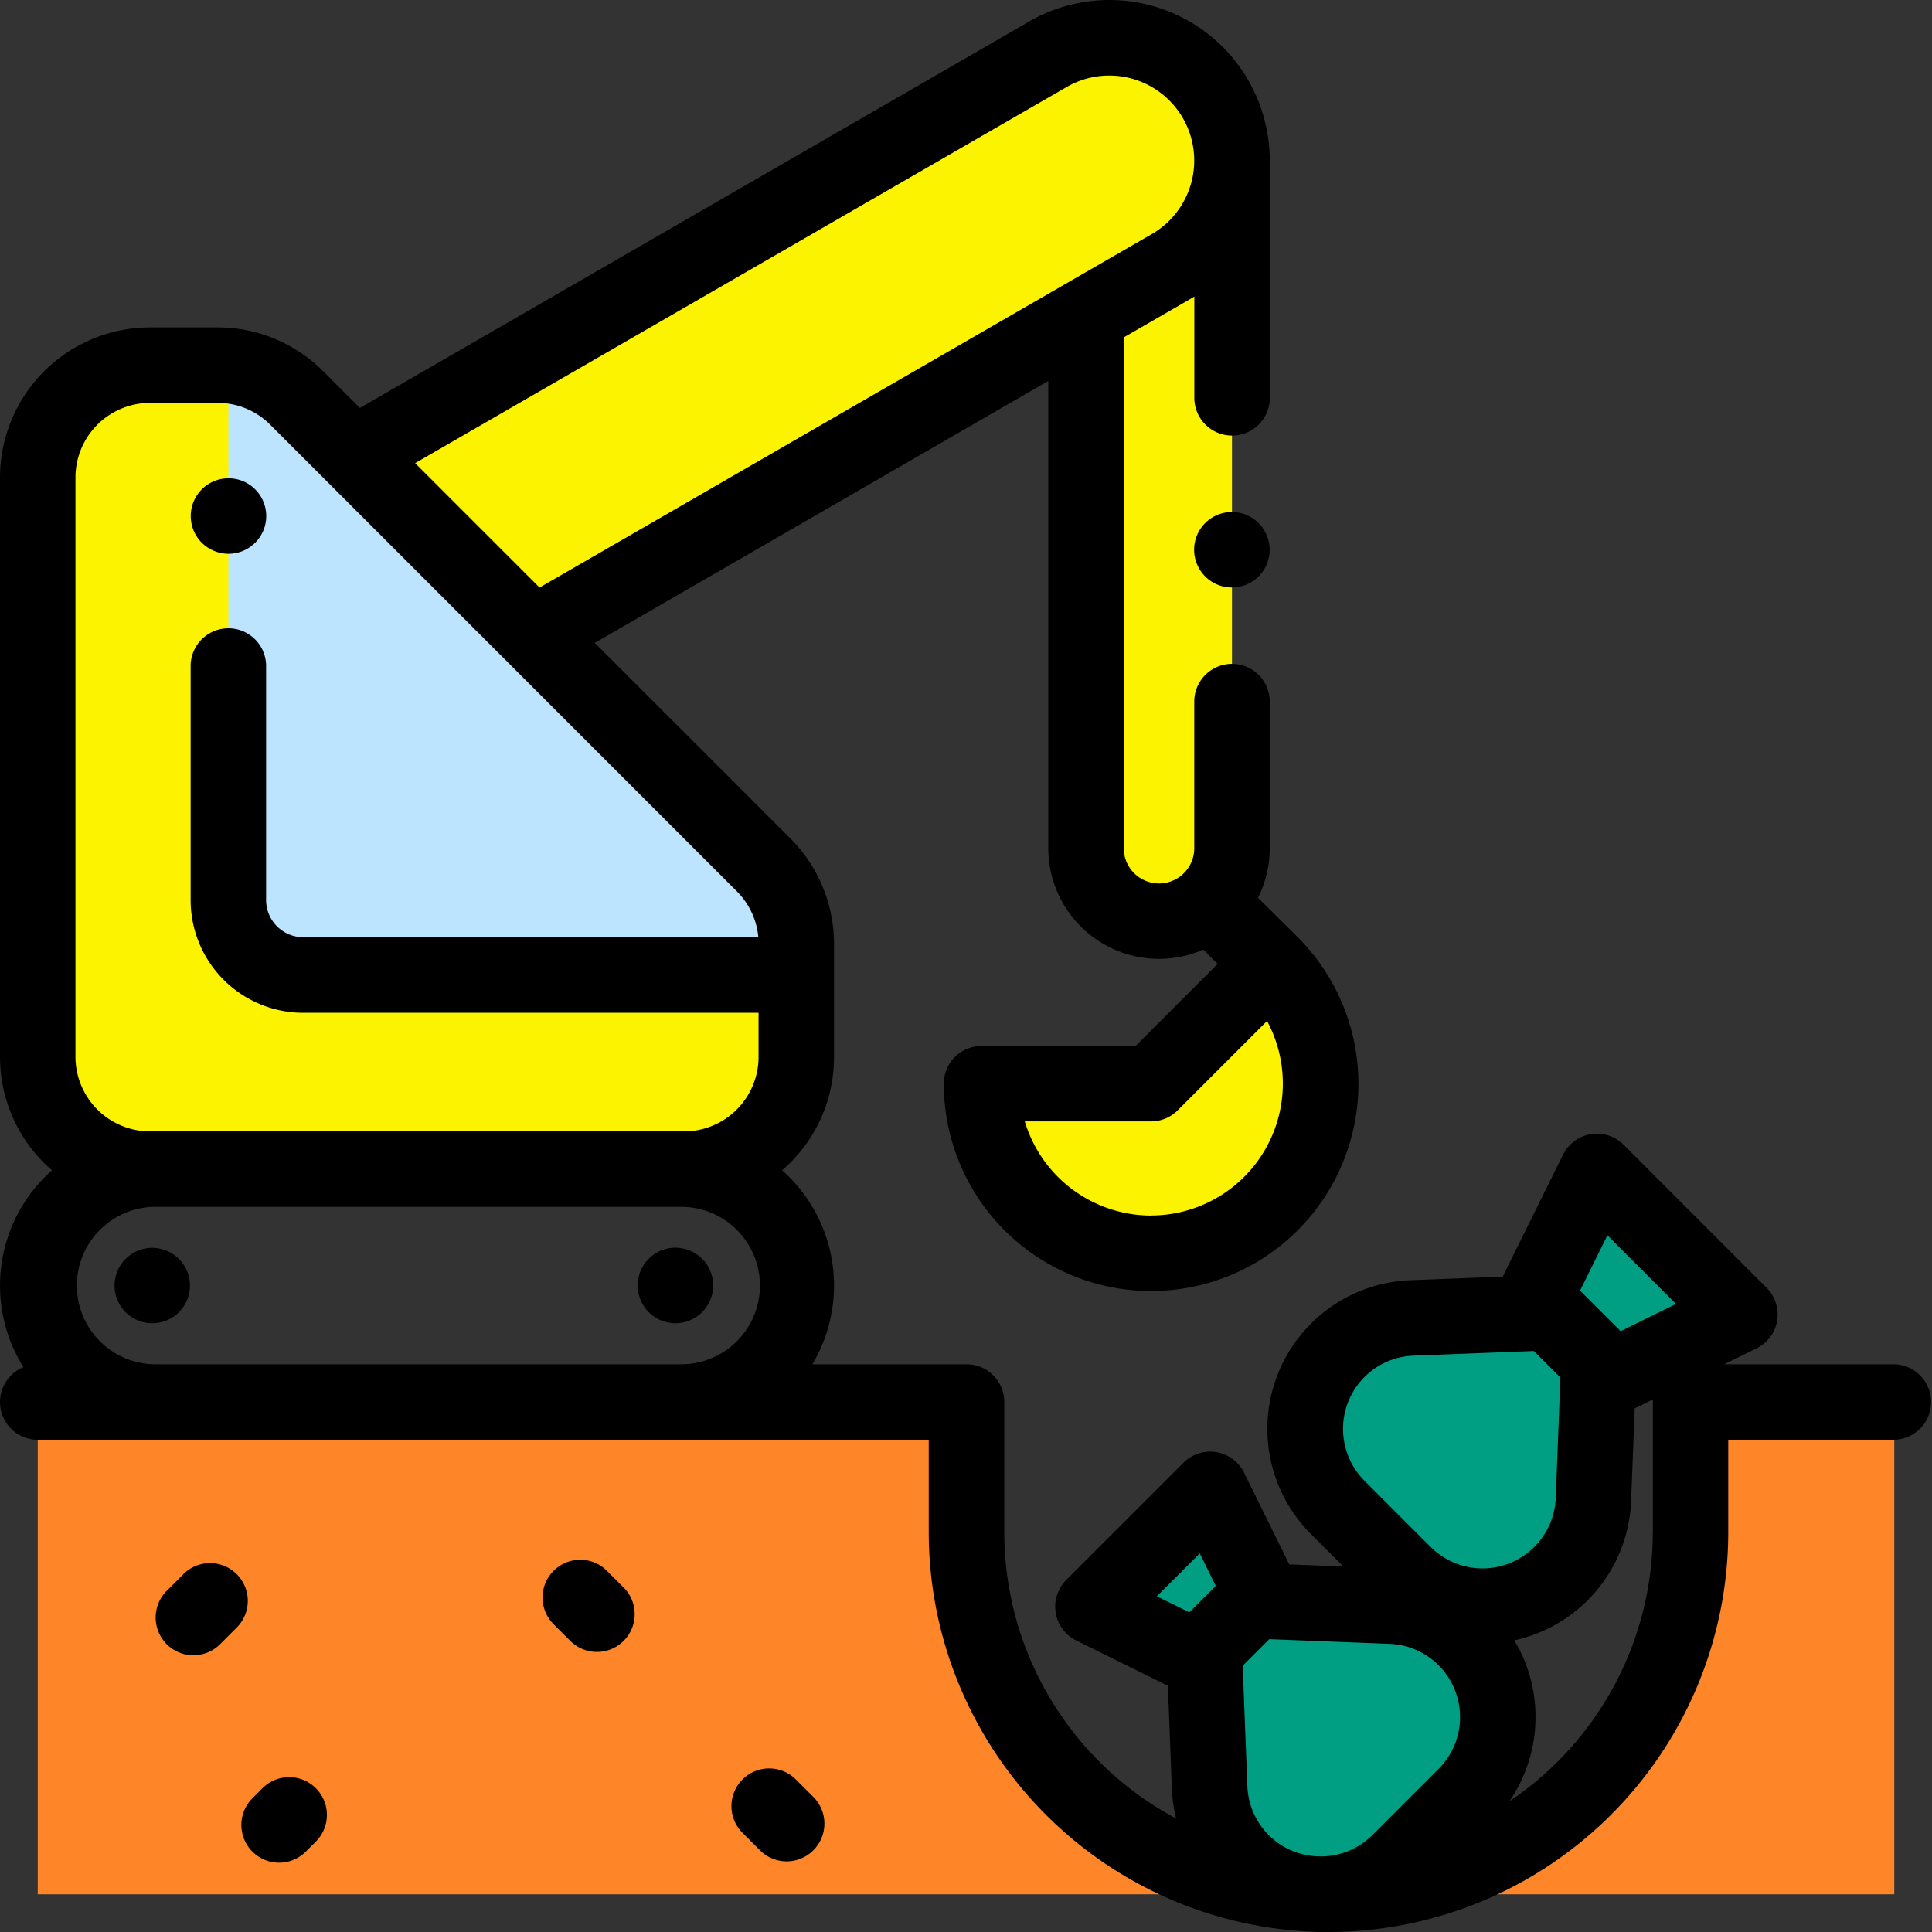 <svg id="t4-p7" xmlns="http://www.w3.org/2000/svg" width="80" height="80.002" viewBox="0 0 80 80.002">
  <rect x="0" y="0" width="80" height="80.002" fill="#333333" stroke="none"/>
  <path id="Path_152024" data-name="Path 152024" d="M86.875,371.551H78.438v5.393a14.99,14.99,0,1,1-29.98,0v-5.393H10v20.383H86.875Zm0,0" transform="translate(-8.437 -313.495)" fill="#ff8628"/>
  <path id="Path_152025" data-name="Path 152025" d="M272.1,255.418l-4.965,4.965h-7.022a7.022,7.022,0,1,0,11.988-4.965Zm0,0" transform="translate(-219.47 -215.508)" fill="#fcf300"/>
  <path id="Path_152026" data-name="Path 152026" d="M99.285,26.79l27.878-16.1a5.081,5.081,0,0,1,5.081,8.8L105.856,34.73" transform="translate(-83.772 -8.448)" fill="#fcf300"/>
  <path id="Path_152027" data-name="Path 152027" d="M41.413,125.4v-4.663a4.649,4.649,0,0,0-1.362-3.288L20.724,98.124a4.653,4.653,0,0,0-3.289-1.362H14.654A4.651,4.651,0,0,0,10,101.412V125.4a4.651,4.651,0,0,0,4.651,4.651H36.762a4.651,4.651,0,0,0,4.651-4.652Zm0,0" transform="translate(-8.44 -81.642)" fill="#fcf300"/>
  <path id="Path_152028" data-name="Path 152028" d="M84.036,120.864a4.648,4.648,0,0,0-1.362-3.288L63.347,98.249A4.656,4.656,0,0,0,60.52,96.91v22.133a3.1,3.1,0,0,0,3.1,3.1H84.036Zm0,0" transform="translate(-51.063 -81.767)" fill="#bde4ff"/>
  <path id="Path_152029" data-name="Path 152029" d="M293.838,41.66V70.272a3.023,3.023,0,0,1-6.046,0V48.914" transform="translate(-242.824 -35.151)" fill="#fcf300"/>
  <path id="Path_152030" data-name="Path 152030" d="M321.22,424.234l5.668.22a4.6,4.6,0,0,1,3.073,7.844l-2.74,2.74a4.6,4.6,0,0,1-7.844-3.073l-.22-5.668Zm0,0" transform="translate(-269.287 -357.946)" fill="#009e83"/>
  <path id="Path_152031" data-name="Path 152031" d="M289.656,399.576l4.3,2.127,2.679-2.679-2.123-4.3Zm0,0" transform="translate(-244.396 -333.043)" fill="#009e83"/>
  <path id="Path_152032" data-name="Path 152032" d="M409.176,310.438l-2.593,5.245,3.267,3.267,5.249-2.589Zm0,0" transform="translate(-343.052 -261.931)" fill="#009e83"/>
  <path id="Path_152033" data-name="Path 152033" d="M358.032,349.919l-.22,5.668a4.6,4.6,0,0,1-7.844,3.072l-2.74-2.74a4.6,4.6,0,0,1,3.072-7.844l5.668-.22Zm0,0" transform="translate(-291.835 -293.501)" fill="#009e83"/>
  <path id="Path_152034" data-name="Path 152034" d="M52.082,129.883a1.563,1.563,0,1,0-1.1-.458A1.575,1.575,0,0,0,52.082,129.883Zm0,0" transform="translate(-42.626 -106.952)"/>
  <path id="Path_152035" data-name="Path 152035" d="M318.047,135.68a1.563,1.563,0,1,0,1.1.458A1.566,1.566,0,0,0,318.047,135.68Zm0,0" transform="translate(-267.032 -114.479)"/>
  <path id="Path_152036" data-name="Path 152036" d="M44.608,414.691a1.563,1.563,0,0,0-2.21,0l-.69.69a1.562,1.562,0,1,0,2.21,2.21l.69-.69A1.563,1.563,0,0,0,44.608,414.691Zm0,0" transform="translate(-34.805 -349.508)"/>
  <path id="Path_152037" data-name="Path 152037" d="M146.445,413.805a1.562,1.562,0,1,0-2.21,2.209l.712.712a1.563,1.563,0,0,0,2.21-2.21Zm0,0" transform="translate(-121.312 -348.76)"/>
  <path id="Path_152038" data-name="Path 152038" d="M64.709,471.547l-.417.417a1.563,1.563,0,0,0,2.21,2.21l.416-.416a1.563,1.563,0,1,0-2.21-2.21Zm0,0" transform="translate(-53.861 -397.48)"/>
  <path id="Path_152039" data-name="Path 152039" d="M196.643,469.235a1.563,1.563,0,1,0-2.21,2.21l.723.723a1.563,1.563,0,0,0,2.21-2.21Zm0,0" transform="translate(-163.666 -395.529)"/>
  <path id="Path_152040" data-name="Path 152040" d="M78.437,56.493H71.395l1.342-.662a1.562,1.562,0,0,0,.414-2.506L67.228,47.4a1.563,1.563,0,0,0-2.506.413l-2.5,5.05-3.823.148a6.16,6.16,0,0,0-4.116,10.511l1.344,1.344-2.241-.087-1.872-3.8a1.563,1.563,0,0,0-2.506-.414l-4.857,4.857a1.563,1.563,0,0,0,.413,2.506l3.795,1.876.166,4.271A6.17,6.17,0,0,0,48.7,75.3a13.439,13.439,0,0,1-7.115-11.847V58.055a1.563,1.563,0,0,0-1.563-1.563H33.638a6.37,6.37,0,0,0-1.253-8.033c.114-.1.225-.2.331-.306a6.173,6.173,0,0,0,1.819-4.394V39.1a6.174,6.174,0,0,0-1.82-4.393l-8.087-8.086L43.407,15.775V35.122a4.583,4.583,0,0,0,6.414,4.2l.6.59-3.4,3.4H40.644a1.563,1.563,0,0,0-1.563,1.563,8.584,8.584,0,1,0,14.654-6.07l0,0,0,0L52.09,37.175a4.56,4.56,0,0,0,.487-2.053V29.013a1.563,1.563,0,0,0-3.125,0v6.109a1.46,1.46,0,1,1-2.92,0V13.971L49.255,12.4c.067-.039.132-.08.2-.121v4.234a1.563,1.563,0,0,0,3.125,0v-10a1.574,1.574,0,0,0-.011-.179A6.64,6.64,0,0,0,42.611.893l-27.709,16-1.513-1.514A6.173,6.173,0,0,0,9,13.558H6.214A6.221,6.221,0,0,0,0,19.771V43.76a6.2,6.2,0,0,0,2.153,4.7A6.369,6.369,0,0,0,.97,56.611a1.562,1.562,0,0,0,.593,3.007H38.457v3.831A16.573,16.573,0,0,0,54.275,79.985c.133.009.267.015.4.015h.041c.1,0,.2,0,.294,0A16.571,16.571,0,0,0,71.563,63.449V59.618h6.875a1.563,1.563,0,0,0,0-3.125ZM47.666,50.334a5.469,5.469,0,0,1-5.232-3.9h5.232a1.562,1.562,0,0,0,1.1-.458l3.7-3.7a5.464,5.464,0,0,1-4.805,8.055ZM44.173,3.6a3.518,3.518,0,0,1,3.518,6.094L22.341,24.329,17.19,19.178ZM6.214,46.848A3.092,3.092,0,0,1,3.125,43.76V19.77a3.092,3.092,0,0,1,3.089-3.088H9a3.071,3.071,0,0,1,2.184.9l9.806,9.806.007.007,9.513,9.513a3.066,3.066,0,0,1,.891,1.9H12.556a1.539,1.539,0,0,1-1.537-1.537V27.619a1.563,1.563,0,1,0-3.125,0v9.657a4.667,4.667,0,0,0,4.662,4.662H31.41v1.822a3.088,3.088,0,0,1-3.088,3.089Zm.171,9.644a3.26,3.26,0,0,1,0-6.519H28.15a3.26,3.26,0,1,1,0,6.519Zm60.174-5.341L69.4,53.993,67.11,55.122l-1.683-1.683ZM55.9,57.874a3.024,3.024,0,0,1,2.627-1.739l4.986-.193,1.1,1.1-.193,4.986a3.035,3.035,0,0,1-5.178,2.028L58.21,63.027h0L56.5,61.314a3.041,3.041,0,0,1-.6-3.439ZM49.68,64.323l.663,1.345-1.094,1.094L47.9,66.1ZM53.39,76.587a3.025,3.025,0,0,1-1.739-2.628l-.194-4.985,1.1-1.1,4.985.194a3.035,3.035,0,0,1,2.028,5.178l-2.74,2.74a3.041,3.041,0,0,1-2.03.884c-.128,0-.256,0-.383-.01a3.012,3.012,0,0,1-1.026-.274ZM68.438,63.449A13.425,13.425,0,0,1,62.5,74.589a6.178,6.178,0,0,0,.5-6.113c-.09-.191-.192-.374-.3-.552a6.155,6.155,0,0,0,4.841-5.778l.148-3.825.757-.373c0,.035-.005.07-.005.106v5.394Zm0,0" transform="translate(0 0)"/>
  <path id="Path_152041" data-name="Path 152041" d="M31.895,330.684a1.561,1.561,0,1,0,1.106.458A1.574,1.574,0,0,0,31.895,330.684Zm0,0" transform="translate(-25.592 -279.013)"/>
  <path id="Path_152042" data-name="Path 152042" d="M172.121,332.247a1.563,1.563,0,1,0-.458,1.1A1.575,1.575,0,0,0,172.121,332.247Zm0,0" transform="translate(-142.59 -279.013)"/>
</svg>
